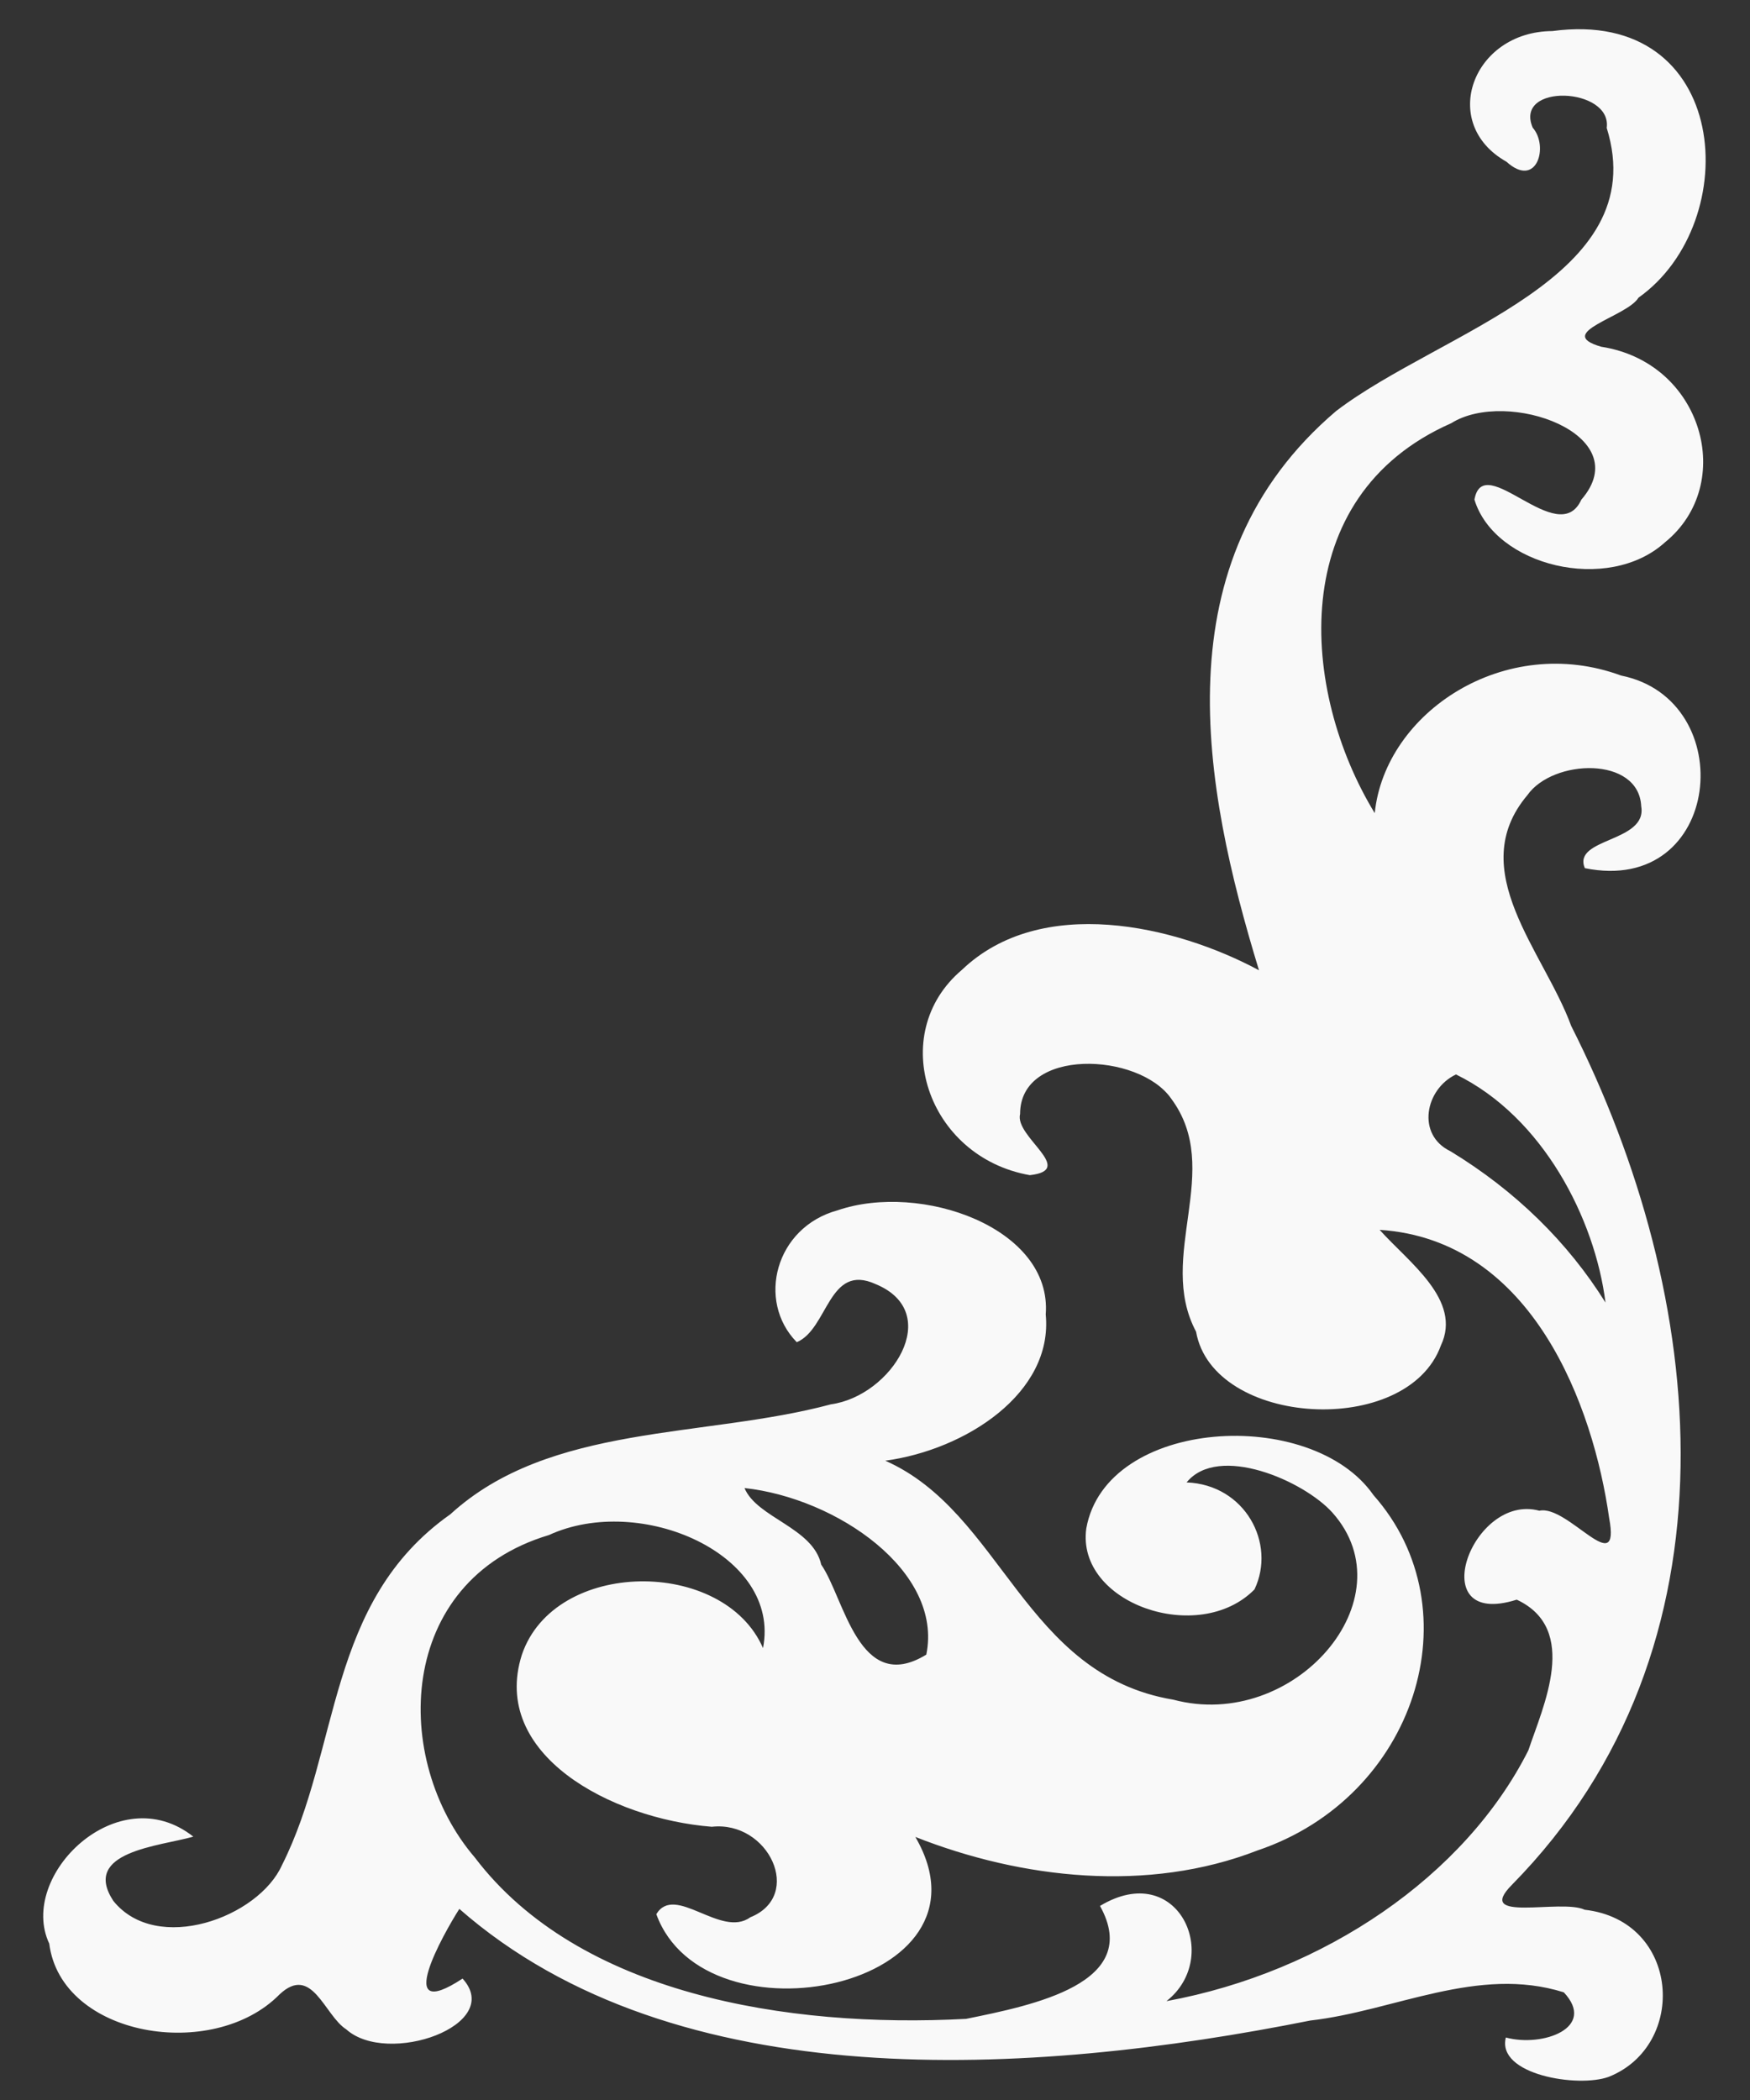 <?xml version="1.0" encoding="UTF-8" standalone="no"?>
<svg
   height="300pt"
   width="250pt"
   version="1.1"
   viewBox="0 0 250 300"
   id="svg1"
   sodipodi:docname="CornerDecoration4.svg"
   inkscape:version="1.3 (0e150ed6c4, 2023-07-21)"
   xmlns:inkscape="http://www.inkscape.org/namespaces/inkscape"
   xmlns:sodipodi="http://sodipodi.sourceforge.net/DTD/sodipodi-0.dtd"
   xmlns="http://www.w3.org/2000/svg"
   xmlns:svg="http://www.w3.org/2000/svg">
  <rect x="0" y="0" width="250" height="300" fill="#333333" stroke="none"/>
  <defs
     id="defs1" />
  <sodipodi:namedview
     id="namedview1"
     pagecolor="#505050"
     bordercolor="#ffffff"
     borderopacity="1"
     inkscape:showpageshadow="0"
     inkscape:pageopacity="0"
     inkscape:pagecheckerboard="1"
     inkscape:deskcolor="#d1d1d1"
     inkscape:document-units="pt"
     inkscape:zoom="0.8531397"
     inkscape:cx="11.135339"
     inkscape:cy="234.42819"
     inkscape:window-width="2560"
     inkscape:window-height="1388"
     inkscape:window-x="1440"
     inkscape:window-y="26"
     inkscape:window-maximized="1"
     inkscape:current-layer="svg1" />
  <path
     d="m 221.741,4.442 c 25.523,-3.467 27.557,27.305 12.325,38.087 -1.602,2.72 -12.239,5.01 -5.314,7.007 14.512,2.249 19.356,19.632 9.093,27.946 -8.134,7.364 -24.315,3.394 -27.211,-6.106 1.276,-7.226 11.98,7.242 15.27,0.008 8.066,-9.305 -10.618,-15.946 -18.579,-10.928 -23.816,10.482 -21.514,38.379 -10.934,55.706 1.468,-14.42 18.617,-25.762 35.191,-19.656 17.14,3.443 14.454,31.51 -5.179,27.516 -1.813,-4.36 8.949,-3.646 8.057,-8.834 -0.336,-7.202 -12.613,-6.796 -16.267,-1.591 -9.045,10.734 2.388,22.344 6.263,32.964 19.461,38.469 25.015,88.629 -8.441,122.672 -5.554,5.57 6.992,1.973 10.368,3.589 13.658,1.543 14.752,19.364 3.434,23.87 -4.364,1.599 -16.056,-0.3 -14.694,-5.618 5.247,1.421 13.025,-1.388 8.278,-6.455 -12.296,-3.865 -24.19,2.663 -36.208,4.027 -39.939,7.973 -90.659,11.156 -121.573,-15.946 -2.235,3.499 -9.63,16.587 0.46,9.954 6.052,6.658 -10.714,12.56 -16.622,7.25 -3.117,-1.981 -4.873,-9.378 -9.534,-4.977 -9.496,9.646 -31.192,6.065 -32.889,-7.267 -4.546,-9.662 9.831,-23.797 20.583,-15.28 -4.825,1.372 -16.056,2.127 -11.424,9.183 6.206,7.697 20.737,2.363 24.084,-5.107 8.402,-16.652 6.282,-37.6 24.065,-50.136 14.205,-12.999 36.246,-10.839 54.365,-15.702 8.652,-1.185 16.229,-13.104 6.388,-17.172 -6.752,-3.077 -6.772,6.39 -11.27,8.298 -5.784,-5.895 -3.069,-16.409 5.812,-18.836 11.922,-4.092 30.703,2.493 29.753,14.874 1.084,11.229 -11.443,19.332 -22.924,20.891 16.756,7.397 19.768,30.569 41.157,34.141 17.236,4.587 33.695,-14.387 22.732,-26.712 -4.096,-4.571 -16.306,-9.889 -20.842,-4.328 8.345,0.317 12.834,8.712 9.697,15.288 -7.961,8.079 -25.504,1.997 -24.027,-8.712 2.82,-15.824 32.17,-17.497 41.023,-4.766 14.522,16.393 6.033,43.161 -16.574,50.769 -15.625,6.081 -33.647,4.076 -48.869,-1.932 12.517,21.508 -30.022,30.22 -37.004,11.034 2.657,-4.409 9.237,3.491 13.419,0.447 7.673,-3.069 2.638,-13.835 -5.496,-12.934 -14.435,-1.153 -31.652,-10.344 -27.135,-24.56 4.652,-13.778 28.842,-13.892 34.453,-0.966 2.628,-13.397 -17.543,-22.141 -30.578,-16.149 -21.888,6.544 -22.521,32.136 -10.589,46.068 14.819,19.518 44.601,24.414 70.181,23.05 9.515,-1.94 25.303,-5.066 19.126,-16.133 11.145,-6.731 17.514,7.315 9.496,13.6 22.559,-4.141 42.663,-17.895 51.698,-35.822 2.101,-6.3 7.357,-17.326 -1.659,-21.532 -13.524,4.287 -6.407,-15.329 3.232,-12.706 4.057,-0.917 11.673,10.116 9.966,1.015 -2.244,-15.824 -10.877,-39.727 -32.784,-41.14 4.144,4.636 11.817,10.019 8.757,16.506 -4.815,13.291 -32.592,11.619 -34.98,-1.957 -5.745,-10.782 4.038,-23.099 -3.568,-33.313 -4.614,-6.601 -21.581,-7.315 -21.571,2.208 -0.834,3.264 8.134,7.997 1.391,8.744 -14.713,-2.59 -20.526,-20.184 -9.697,-29.335 11.28,-10.782 30.444,-6.382 42.433,0.065 -8.019,-26.257 -14.176,-58.45 11.021,-79.893 14.982,-11.432 45.349,-18.966 38.654,-40.442 0.796,-5.821 -13.313,-6.447 -10.57,-0.032 2.331,2.647 0.585,8.785 -3.75,4.863 -9.707,-5.464 -4.853,-18.601 6.532,-18.666 M 207.997,153.493 c -4.403,2.095 -5.688,8.606 -0.806,10.961 9.323,5.667 16.814,13.039 22.166,21.629 -1.506,-11.951 -8.93,-26.517 -21.36,-32.59 M 106.355,212.576 c 1.784,4.287 9.783,5.627 10.963,10.945 3.309,4.758 5.371,18.755 15.011,12.853 2.436,-11.895 -12.795,-22.36 -25.974,-23.797 z"
     id="path1"
     style="fill:#f9f9f9;stroke-width:0.882" />
</svg>
